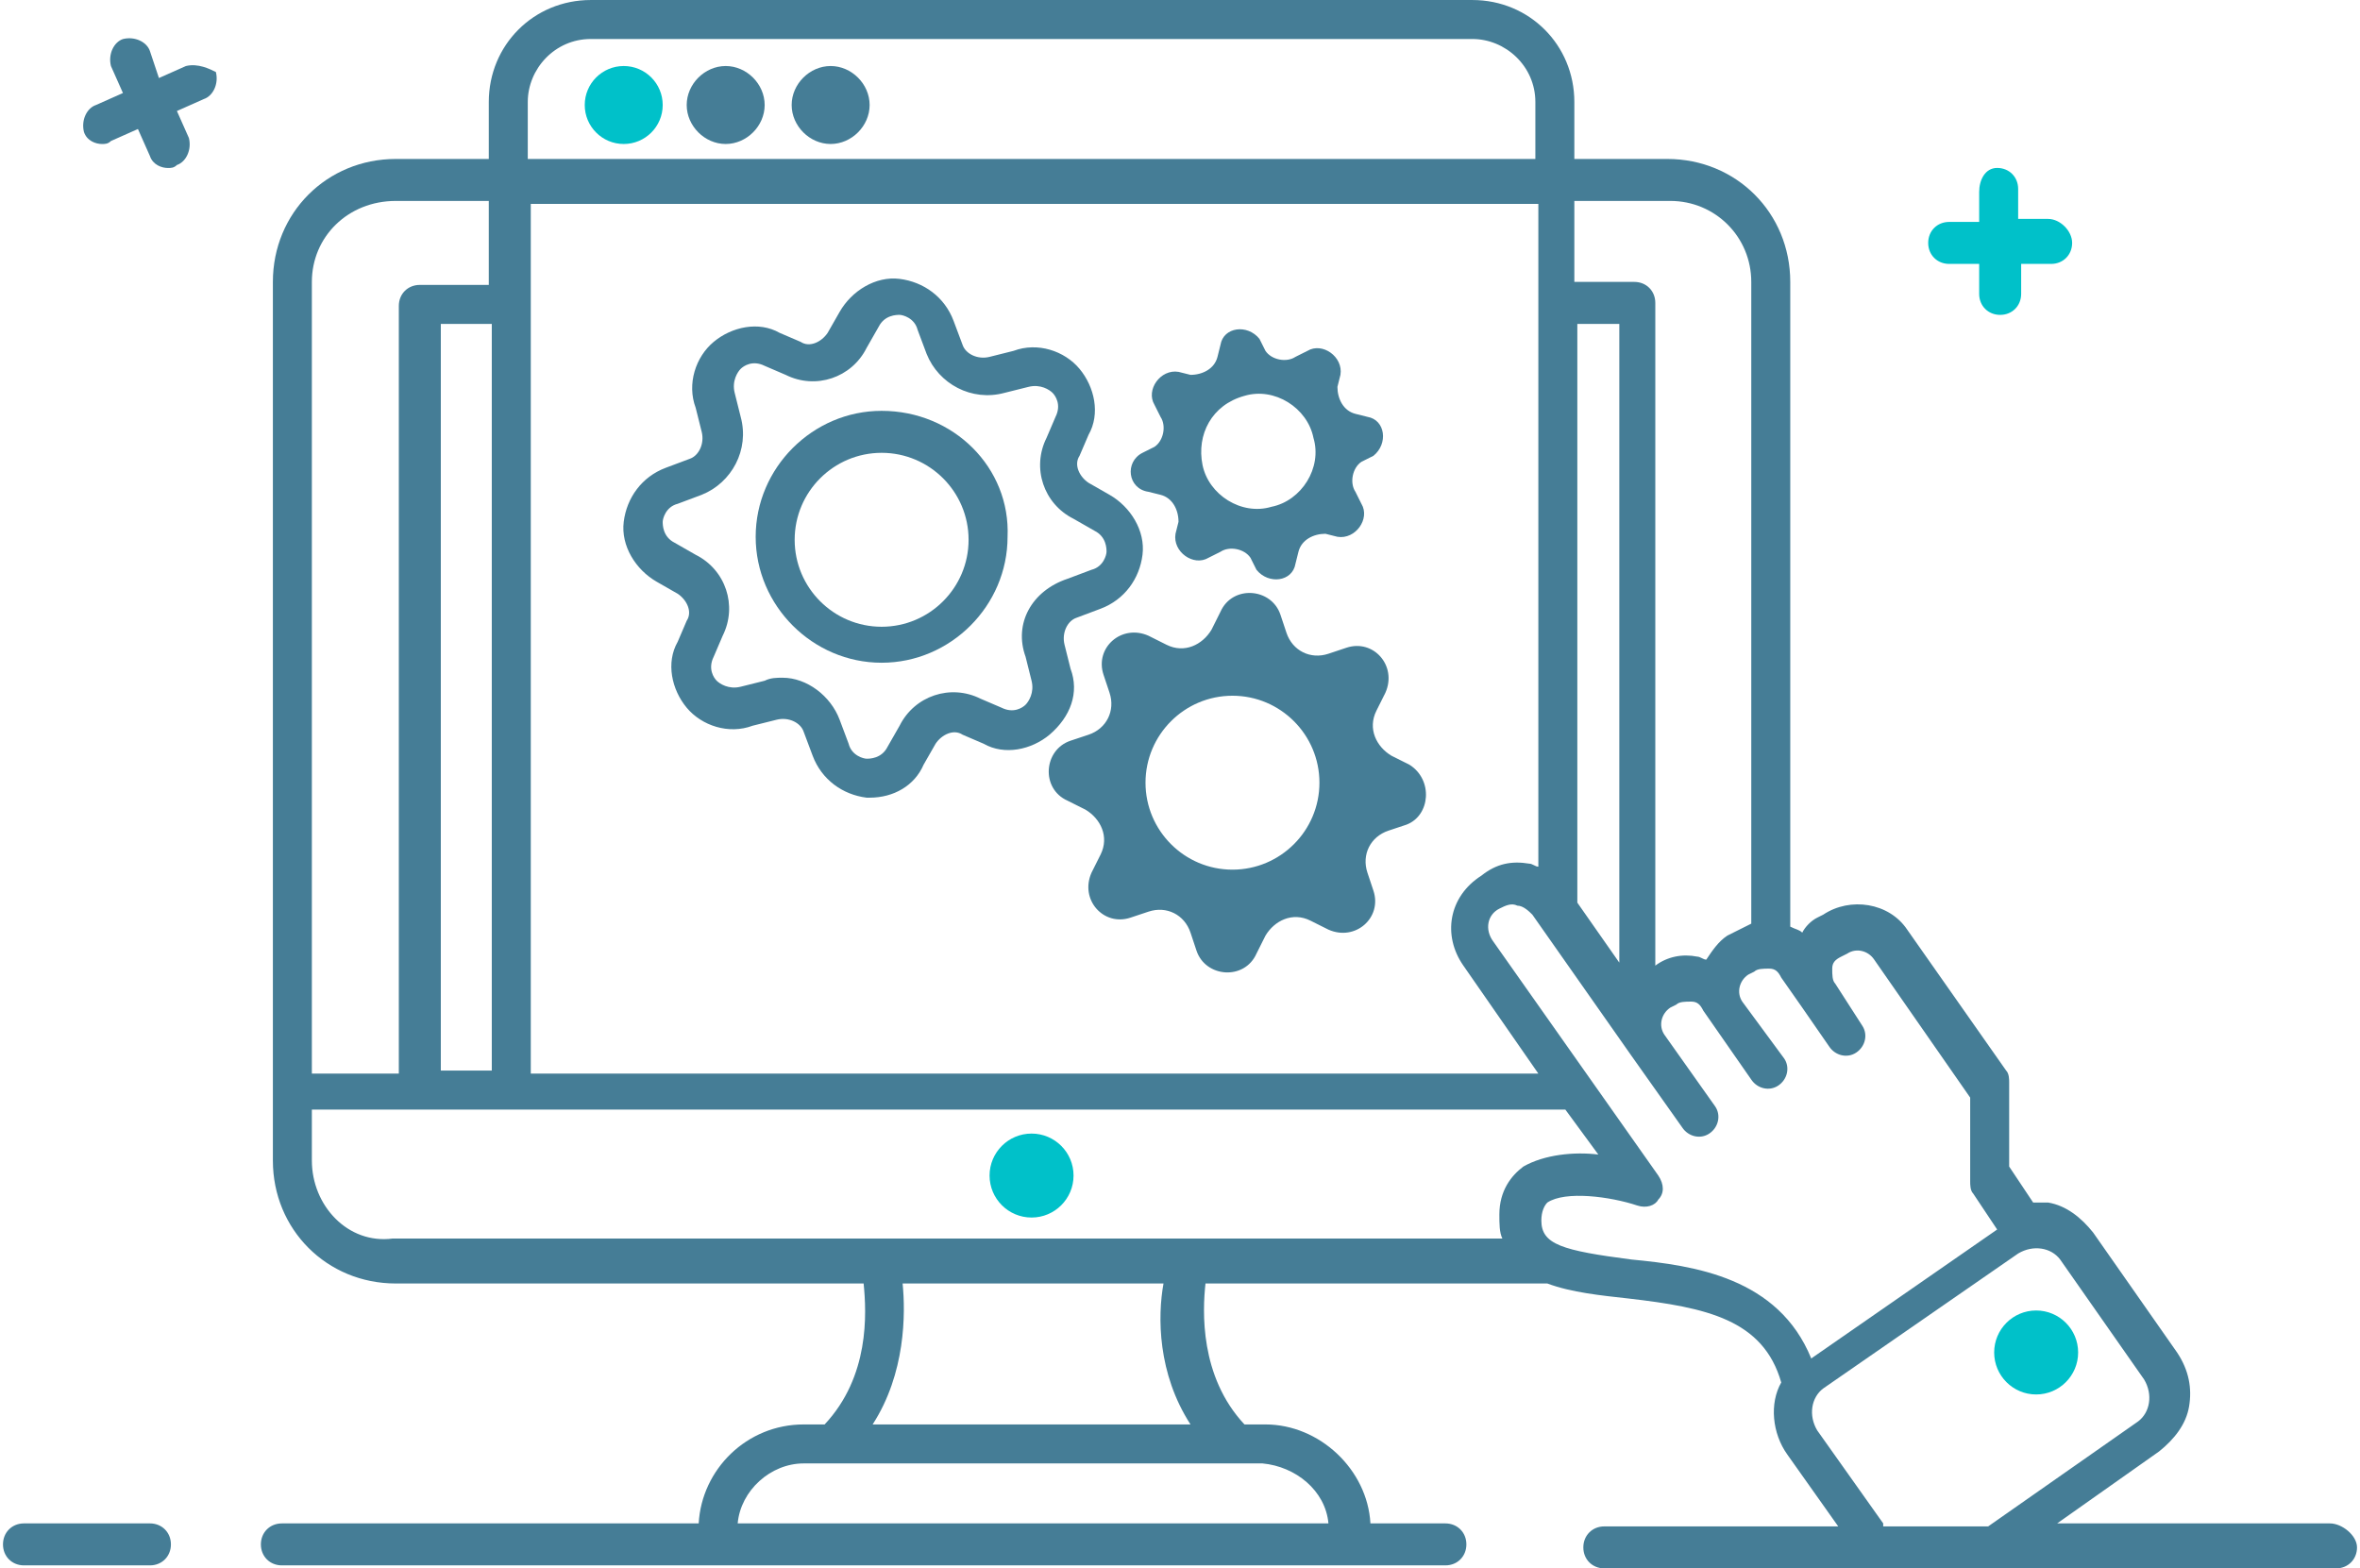 <svg width="158" height="105" viewBox="0 0 158 105" fill="none" xmlns="http://www.w3.org/2000/svg">
<path d="M136.318 93.357C137.871 93.357 139.129 92.098 139.129 90.546C139.129 88.994 137.871 87.735 136.318 87.735C134.766 87.735 133.508 88.994 133.508 90.546C133.508 92.098 134.766 93.357 136.318 93.357Z" fill="#00C1C9"/>
<path d="M69.062 81.512C70.615 81.512 71.873 80.254 71.873 78.701C71.873 77.149 70.615 75.891 69.062 75.891C67.51 75.891 66.251 77.149 66.251 78.701C66.251 80.254 67.51 81.512 69.062 81.512Z" fill="#00C1C9"/>
<path d="M41.758 9.64C43.2 9.64 44.368 8.471 44.368 7.03C44.368 5.588 43.2 4.42 41.758 4.42C40.317 4.42 39.148 5.588 39.148 7.03C39.148 8.471 40.317 9.64 41.758 9.64Z" fill="#00C1C9"/>
<path d="M137.121 14.656H135.114V12.649C135.114 11.845 134.512 11.243 133.708 11.243C132.905 11.243 132.504 12.046 132.504 12.849V14.857H130.496C129.693 14.857 129.091 15.459 129.091 16.262C129.091 17.065 129.693 17.668 130.496 17.668H132.504V19.675C132.504 20.478 133.106 21.081 133.909 21.081C134.712 21.081 135.315 20.478 135.315 19.675V17.668H137.322C138.125 17.668 138.728 17.065 138.728 16.262C138.728 15.459 137.925 14.656 137.121 14.656Z" fill="#00C1C9"/>
<path d="M94.358 51.195L93.154 50.593C92.15 49.991 91.548 48.786 92.15 47.581L92.752 46.377C93.555 44.57 91.949 42.763 90.142 43.365L88.938 43.767C87.733 44.169 86.529 43.566 86.127 42.362L85.726 41.157C85.123 39.35 82.513 39.149 81.71 40.956L81.108 42.161C80.506 43.165 79.301 43.767 78.097 43.165L76.892 42.562C75.085 41.759 73.278 43.365 73.88 45.172L74.282 46.377C74.683 47.581 74.081 48.786 72.877 49.188L71.672 49.589C69.865 50.191 69.664 52.801 71.471 53.604L72.676 54.207C73.68 54.809 74.282 56.014 73.68 57.218L73.077 58.423C72.274 60.23 73.88 62.036 75.687 61.434L76.892 61.033C78.097 60.631 79.301 61.233 79.703 62.438L80.104 63.643C80.707 65.45 83.316 65.65 84.12 63.843L84.722 62.639C85.324 61.635 86.529 61.033 87.733 61.635L88.938 62.237C90.745 63.04 92.552 61.434 91.949 59.627L91.548 58.423C91.146 57.218 91.749 56.014 92.953 55.612L94.158 55.211C95.764 54.608 95.965 52.199 94.358 51.195ZM82.513 58.222C79.301 58.222 76.691 55.612 76.691 52.4C76.691 49.188 79.301 46.578 82.513 46.578C85.725 46.578 88.335 49.188 88.335 52.4C88.335 55.612 85.725 58.222 82.513 58.222Z" fill="#457D96"/>
<path d="M59.024 27.505C54.407 27.505 50.592 31.319 50.592 35.937C50.592 40.555 54.407 44.369 59.024 44.369C63.642 44.369 67.456 40.555 67.456 35.937C67.657 31.319 63.843 27.505 59.024 27.505ZM59.024 41.96C55.812 41.96 53.202 39.35 53.202 36.138C53.202 32.925 55.812 30.316 59.024 30.316C62.236 30.316 64.846 32.925 64.846 36.138C64.846 39.35 62.236 41.96 59.024 41.96Z" fill="#457D96"/>
<path d="M71.672 44.77L71.27 43.164C71.07 42.361 71.471 41.558 72.074 41.358L73.68 40.755C75.286 40.153 76.29 38.748 76.49 37.142C76.691 35.535 75.687 33.929 74.282 33.126L72.877 32.323C72.274 31.922 71.873 31.119 72.274 30.516L72.877 29.111C73.68 27.706 73.278 25.899 72.274 24.694C71.27 23.489 69.464 22.887 67.858 23.489L66.251 23.891C65.448 24.092 64.645 23.69 64.444 23.088L63.842 21.482C63.24 19.876 61.834 18.872 60.228 18.671C58.622 18.47 57.016 19.474 56.213 20.88L55.41 22.285C55.008 22.887 54.206 23.289 53.603 22.887L52.198 22.285C50.792 21.482 48.986 21.883 47.781 22.887C46.576 23.891 45.974 25.698 46.576 27.304L46.978 28.91C47.179 29.713 46.777 30.516 46.175 30.717L44.569 31.319C42.963 31.922 41.959 33.327 41.758 34.933C41.557 36.539 42.561 38.145 43.967 38.948L45.372 39.751C45.974 40.153 46.376 40.956 45.974 41.558L45.372 42.964C44.569 44.369 44.97 46.176 45.974 47.38C46.978 48.585 48.785 49.187 50.391 48.585L51.997 48.184C52.8 47.983 53.603 48.384 53.804 48.987L54.406 50.593C55.008 52.199 56.414 53.203 58.02 53.403H58.221C59.827 53.403 61.232 52.6 61.834 51.195L62.638 49.79C63.039 49.187 63.842 48.786 64.444 49.187L65.85 49.79C67.255 50.593 69.062 50.191 70.267 49.187C71.672 47.983 72.274 46.377 71.672 44.77ZM68.661 43.968L69.062 45.574C69.263 46.377 68.861 46.979 68.661 47.18C68.46 47.38 67.858 47.782 67.055 47.38L65.649 46.778C63.642 45.774 61.232 46.577 60.228 48.585L59.425 49.99C59.024 50.794 58.221 50.794 58.02 50.794C57.819 50.794 57.016 50.593 56.815 49.79L56.213 48.184C55.611 46.577 54.005 45.373 52.399 45.373C51.997 45.373 51.596 45.373 51.194 45.574L49.588 45.975C48.785 46.176 48.183 45.774 47.982 45.574C47.781 45.373 47.38 44.77 47.781 43.968L48.383 42.562C49.387 40.554 48.584 38.145 46.576 37.142L45.171 36.338C44.368 35.937 44.368 35.134 44.368 34.933C44.368 34.732 44.569 33.929 45.372 33.728L46.978 33.126C48.986 32.323 50.19 30.115 49.588 27.906L49.186 26.3C48.986 25.497 49.387 24.895 49.588 24.694C49.789 24.493 50.391 24.092 51.194 24.493L52.599 25.096C54.607 26.099 57.016 25.296 58.02 23.289L58.823 21.883C59.225 21.08 60.028 21.08 60.228 21.08C60.429 21.08 61.232 21.281 61.433 22.084L62.035 23.69C62.838 25.698 65.047 26.902 67.255 26.3L68.861 25.899C69.664 25.698 70.267 26.099 70.467 26.3C70.668 26.501 71.07 27.103 70.668 27.906L70.066 29.312C69.062 31.319 69.865 33.728 71.873 34.732L73.278 35.535C74.081 35.937 74.081 36.74 74.081 36.941C74.081 37.142 73.88 37.944 73.077 38.145L71.471 38.748C69.062 39.551 67.858 41.759 68.661 43.968Z" fill="#457D96"/>
<path d="M76.892 32.926L77.695 33.126C78.498 33.327 78.9 34.13 78.9 34.933L78.699 35.736C78.498 36.941 79.903 37.945 80.907 37.343L81.71 36.941C82.313 36.539 83.317 36.74 83.718 37.343L84.12 38.146C84.923 39.149 86.529 38.949 86.73 37.744L86.93 36.941C87.131 36.138 87.934 35.736 88.737 35.736L89.54 35.937C90.745 36.138 91.749 34.733 91.146 33.729L90.745 32.926C90.343 32.323 90.544 31.32 91.146 30.918L91.949 30.517C92.953 29.713 92.752 28.107 91.548 27.907L90.745 27.706C89.942 27.505 89.54 26.702 89.54 25.899L89.741 25.096C89.942 23.891 88.536 22.887 87.532 23.49L86.73 23.891C86.127 24.293 85.123 24.092 84.722 23.49L84.32 22.687C83.517 21.683 81.911 21.884 81.71 23.088L81.51 23.891C81.309 24.694 80.506 25.096 79.703 25.096L78.9 24.895C77.695 24.694 76.691 26.1 77.293 27.104L77.695 27.907C78.097 28.509 77.896 29.513 77.293 29.914L76.49 30.316C75.286 30.918 75.487 32.725 76.892 32.926ZM83.317 26.501C85.324 25.899 87.532 27.304 87.934 29.312C88.536 31.32 87.131 33.528 85.123 33.929C83.116 34.532 80.907 33.126 80.506 31.119C80.104 29.111 81.108 27.104 83.317 26.501Z" fill="#457D96"/>
<path d="M48.584 4.42C47.179 4.42 45.974 5.625 45.974 7.03C45.974 8.435 47.179 9.64 48.584 9.64C49.99 9.64 51.194 8.435 51.194 7.03C51.194 5.625 49.99 4.42 48.584 4.42Z" fill="#457D96"/>
<path d="M55.611 4.42C54.206 4.42 53.001 5.625 53.001 7.03C53.001 8.435 54.206 9.64 55.611 9.64C57.016 9.64 58.221 8.435 58.221 7.03C58.221 5.625 57.016 4.42 55.611 4.42Z" fill="#457D96"/>
<path d="M10.037 101.989H1.605C0.802 101.989 0.2 102.592 0.2 103.395C0.2 104.198 0.802 104.8 1.605 104.8H10.037C10.84 104.8 11.443 104.198 11.443 103.395C11.443 102.592 10.84 101.989 10.037 101.989Z" fill="#457D96"/>
<path d="M155.993 101.99H137.724L144.55 97.171C145.554 96.368 146.357 95.364 146.557 94.16C146.758 92.955 146.557 91.751 145.754 90.546L140.133 82.515C139.33 81.511 138.326 80.708 137.121 80.508C136.72 80.508 136.519 80.508 136.118 80.508L134.512 78.099V72.477C134.512 72.276 134.512 71.875 134.311 71.674L127.685 62.238C126.481 60.431 123.871 60.03 122.064 61.234L121.663 61.435C121.261 61.636 120.859 62.037 120.659 62.439C120.458 62.238 120.257 62.238 119.856 62.037V18.873C119.856 14.255 116.242 10.642 111.624 10.642H105.401V6.827C105.401 3.012 102.389 0.001 98.575 0.001H39.55C35.735 0.001 32.724 3.012 32.724 6.827V10.642H26.5C21.883 10.642 18.269 14.255 18.269 18.873V77.697C18.269 82.314 21.883 85.928 26.5 85.928H57.819C58.02 87.936 58.221 92.152 55.209 95.364H53.804C49.989 95.364 46.978 98.376 46.777 101.99H18.871C18.068 101.99 17.466 102.592 17.466 103.395C17.466 104.198 18.068 104.8 18.871 104.8H96.768C97.571 104.8 98.173 104.198 98.173 103.395C98.173 102.592 97.571 101.99 96.768 101.99H91.749C91.548 98.376 88.336 95.364 84.722 95.364H83.317C80.305 92.152 80.506 87.735 80.707 85.928H103.594C105.2 86.531 107.207 86.731 109.014 86.932C114.234 87.534 118.049 88.338 119.253 92.554C118.45 93.959 118.651 95.967 119.655 97.372L123.068 102.19H107.408C106.605 102.19 106.003 102.793 106.003 103.596C106.003 104.399 106.605 105.001 107.408 105.001H125.076H134.311H156.395C157.198 105.001 157.8 104.399 157.8 103.596C157.8 102.793 156.796 101.99 155.993 101.99ZM111.825 13.452C114.837 13.452 117.246 15.861 117.246 18.873V61.837C116.844 62.037 116.443 62.238 116.041 62.439L115.64 62.64C115.037 63.041 114.636 63.643 114.234 64.246C114.034 64.246 113.833 64.045 113.632 64.045C112.628 63.844 111.624 64.045 110.821 64.647V20.278C110.821 19.475 110.219 18.873 109.416 18.873H105.401V13.452H111.825ZM97.972 64.647L102.991 71.875H35.535V13.653H102.991V58.022C102.791 58.022 102.59 57.821 102.389 57.821C101.185 57.62 100.181 57.821 99.177 58.624C96.969 60.03 96.567 62.64 97.972 64.647ZM30.917 71.674H29.512V21.684H32.925V71.674H30.917ZM105.601 21.684H108.412V64.447L105.601 60.431V21.684ZM35.334 6.827C35.334 4.619 37.141 2.611 39.55 2.611H98.575C100.783 2.611 102.791 4.418 102.791 6.827V10.642H35.334V6.827ZM26.5 13.452H32.724V19.074H28.106C27.303 19.074 26.701 19.676 26.701 20.479V71.875H20.879V18.873C20.879 15.861 23.288 13.452 26.5 13.452ZM20.879 77.697V74.284H27.905H30.716H104.798L107.007 77.295C105.401 77.095 103.393 77.295 101.988 78.099C101.185 78.701 100.381 79.705 100.381 81.311C100.381 81.913 100.381 82.515 100.582 82.917H26.299C23.288 83.318 20.879 80.708 20.879 77.697ZM88.938 101.99H49.387C49.588 99.781 51.596 97.974 53.804 97.974H84.521C86.729 98.175 88.737 99.781 88.938 101.99ZM79.703 95.364H58.422C60.63 91.951 60.63 87.936 60.429 85.928H77.896C77.494 88.137 77.494 91.951 79.703 95.364ZM109.215 84.322C104.598 83.72 103.192 83.318 103.192 81.712C103.192 81.11 103.393 80.708 103.594 80.508C104.798 79.705 107.81 80.106 109.617 80.708C110.219 80.909 110.821 80.708 111.022 80.307C111.424 79.905 111.424 79.303 111.022 78.701L99.98 63.041C99.378 62.238 99.578 61.234 100.381 60.833C100.783 60.632 101.185 60.431 101.586 60.632C101.988 60.632 102.389 61.033 102.59 61.234L109.215 70.67L112.628 75.489C113.03 76.091 113.833 76.292 114.435 75.89C115.037 75.489 115.238 74.686 114.837 74.083L111.424 69.265C111.022 68.662 111.223 67.859 111.825 67.458L112.227 67.257C112.427 67.056 112.829 67.056 113.23 67.056C113.632 67.056 113.833 67.257 114.033 67.659L117.246 72.276C117.647 72.879 118.45 73.079 119.053 72.678C119.655 72.276 119.856 71.473 119.454 70.871L116.643 67.056C116.242 66.454 116.443 65.651 117.045 65.249L117.447 65.049C117.647 64.848 118.049 64.848 118.45 64.848C118.852 64.848 119.053 65.049 119.253 65.45L120.659 67.458L122.466 70.068C122.867 70.67 123.67 70.871 124.273 70.469C124.875 70.068 125.076 69.265 124.674 68.662L122.867 65.852C122.666 65.651 122.666 65.249 122.666 64.848C122.666 64.447 122.867 64.246 123.269 64.045L123.67 63.844C124.272 63.443 125.076 63.643 125.477 64.246L131.902 73.481V79.102C131.902 79.303 131.902 79.705 132.102 79.905L133.708 82.314L121.261 90.947C119.053 85.527 113.431 84.724 109.215 84.322ZM126.079 101.99L121.663 95.766C121.06 94.762 121.261 93.557 122.064 92.955L135.114 83.921C136.118 83.318 137.322 83.519 137.925 84.322L143.546 92.353C144.148 93.357 143.947 94.561 143.144 95.163L133.106 102.19H126.079V101.99Z" fill="#457D96"/>
<path d="M12.447 4.421L10.64 5.224L10.037 3.417C9.837 2.815 9.034 2.413 8.231 2.614C7.628 2.815 7.227 3.618 7.428 4.421L8.231 6.228L6.424 7.031C5.821 7.231 5.42 8.034 5.621 8.837C5.821 9.44 6.424 9.641 6.825 9.641C7.026 9.641 7.227 9.641 7.428 9.44L9.234 8.637L10.037 10.444C10.238 11.046 10.841 11.247 11.242 11.247C11.443 11.247 11.644 11.247 11.844 11.046C12.447 10.845 12.848 10.042 12.647 9.239L11.844 7.432L13.651 6.629C14.254 6.428 14.655 5.625 14.454 4.822C14.053 4.621 13.25 4.22 12.447 4.421Z" fill="#457D96"/>
</svg>
